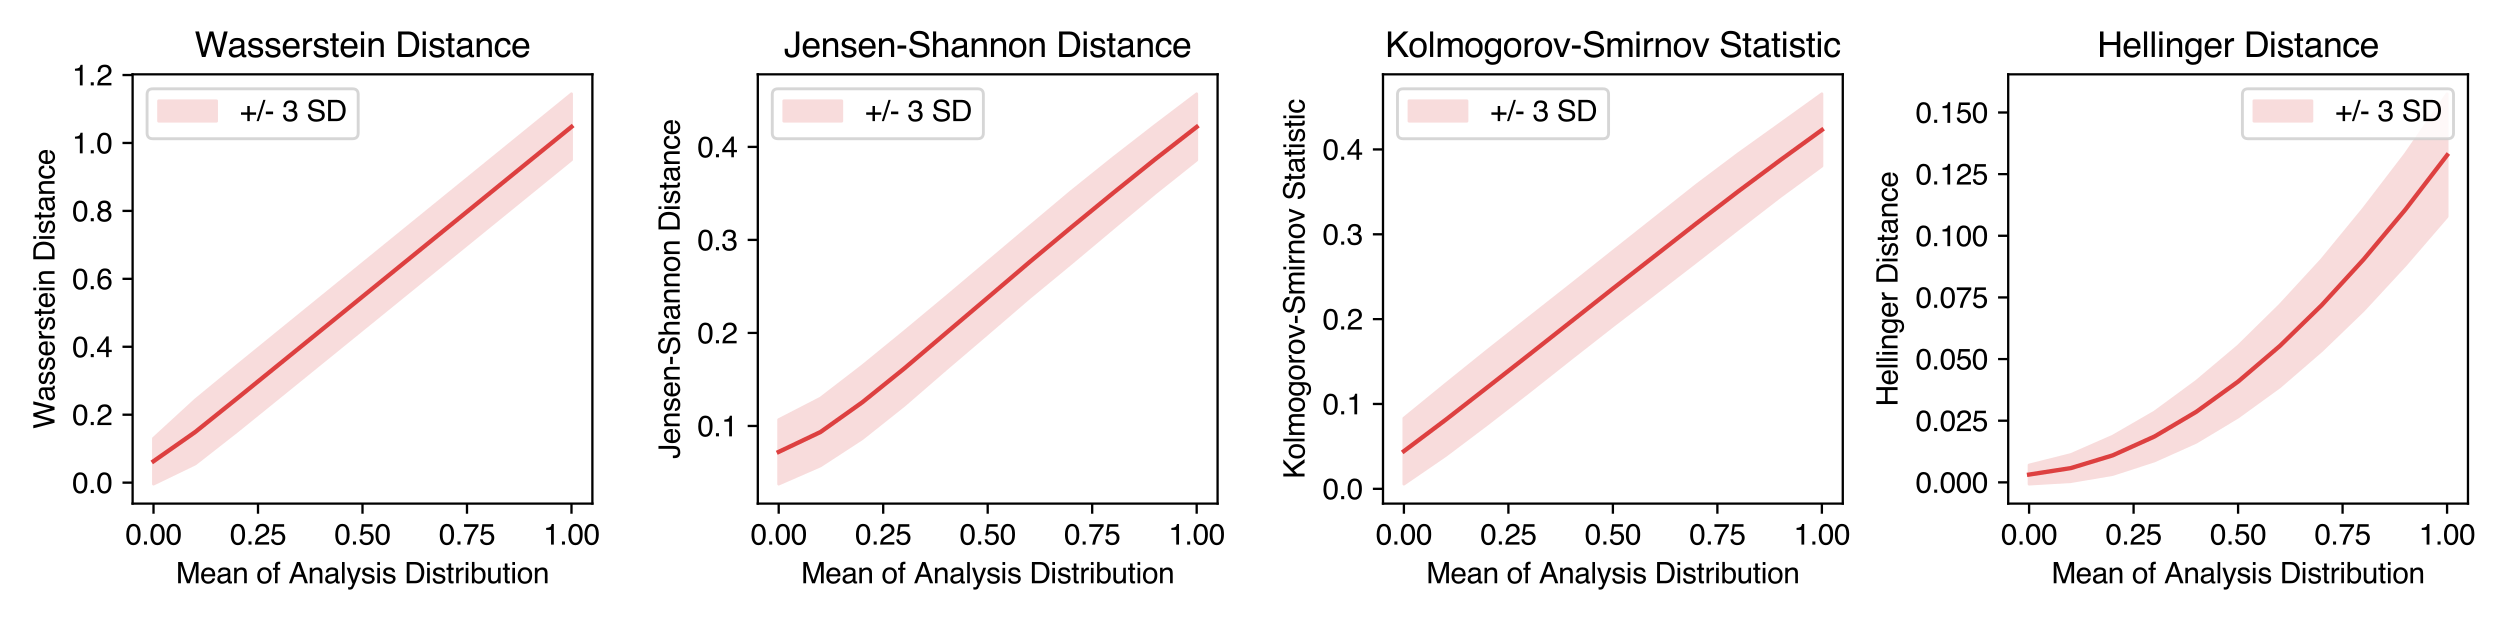 <?xml version="1.0" encoding="utf-8" standalone="no"?>
<!DOCTYPE svg PUBLIC "-//W3C//DTD SVG 1.1//EN"
  "http://www.w3.org/Graphics/SVG/1.1/DTD/svg11.dtd">
<svg xmlns:xlink="http://www.w3.org/1999/xlink" width="864pt" height="216pt" viewBox="0 0 864 216" xmlns="http://www.w3.org/2000/svg" version="1.1">
 <defs>
  <style type="text/css">*{stroke-linejoin: round; stroke-linecap: butt}</style>
 </defs>
 <g id="figure_1">
  <g id="patch_1">
   <path d="M 0 216 
L 864 216 
L 864 0 
L 0 0 
z
" style="fill: #ffffff"/>
  </g>
  <g id="axes_1">
   <g id="patch_2">
    <path d="M 45.83 174.04 
L 204.729 174.04 
L 204.729 25.688 
L 45.83 25.688 
z
" style="fill: #ffffff"/>
   </g>
   <g id="PolyCollection_1">
    <defs>
     <path id="m91aa336bcd" d="M 53.053 -64.497 
L 53.053 -48.703 
L 67.498 -55.688 
L 81.943 -66.985 
L 96.389 -78.67 
L 110.834 -90.383 
L 125.28 -102.105 
L 139.725 -113.834 
L 154.17 -125.567 
L 168.616 -137.304 
L 183.061 -149.042 
L 197.506 -160.78 
L 197.506 -183.569 
L 197.506 -183.569 
L 183.061 -171.831 
L 168.616 -160.092 
L 154.17 -148.354 
L 139.725 -136.616 
L 125.28 -124.876 
L 110.834 -113.136 
L 96.389 -101.397 
L 81.943 -89.654 
L 67.498 -77.758 
L 53.053 -64.497 
z
" style="stroke: #f8dcdc"/>
    </defs>
    <g clip-path="url(#pe423d46f9a)">
     <use xlink:href="#m91aa336bcd" x="0" y="216" style="fill: #f8dcdc; stroke: #f8dcdc"/>
    </g>
   </g>
   <g id="matplotlib.axis_1">
    <g id="xtick_1">
     <g id="line2d_1">
      <defs>
       <path id="m308695fafb" d="M 0 0 
L 0 3.5 
" style="stroke: #000000; stroke-width: 0.8"/>
      </defs>
      <g>
       <use xlink:href="#m308695fafb" x="53.053" y="174.04" style="stroke: #000000; stroke-width: 0.8"/>
      </g>
     </g>
     <g id="text_1">
      <!-- 0.00 -->
      <g transform="translate(43.322 188.213)scale(0.1 -0.1)">
       <defs>
        <path id="Helvetica-30" d="M 1731 4475 
Q 2600 4475 2988 3759 
Q 3288 3206 3288 2244 
Q 3288 1331 3016 734 
Q 2622 -122 1728 -122 
Q 922 -122 528 578 
Q 200 1163 200 2147 
Q 200 2909 397 3456 
Q 766 4475 1731 4475 
z
M 1725 391 
Q 2163 391 2422 778 
Q 2681 1166 2681 2222 
Q 2681 2984 2493 3476 
Q 2306 3969 1766 3969 
Q 1269 3969 1039 3501 
Q 809 3034 809 2125 
Q 809 1441 956 1025 
Q 1181 391 1725 391 
z
" transform="scale(0.016)"/>
        <path id="Helvetica-2e" d="M 547 681 
L 1200 681 
L 1200 0 
L 547 0 
L 547 681 
z
" transform="scale(0.016)"/>
       </defs>
       <use xlink:href="#Helvetica-30"/>
       <use xlink:href="#Helvetica-2e" x="55.615"/>
       <use xlink:href="#Helvetica-30" x="83.398"/>
       <use xlink:href="#Helvetica-30" x="139.014"/>
      </g>
     </g>
    </g>
    <g id="xtick_2">
     <g id="line2d_2">
      <g>
       <use xlink:href="#m308695fafb" x="89.166" y="174.04" style="stroke: #000000; stroke-width: 0.8"/>
      </g>
     </g>
     <g id="text_2">
      <!-- 0.25 -->
      <g transform="translate(79.436 188.213)scale(0.1 -0.1)">
       <defs>
        <path id="Helvetica-32" d="M 200 0 
Q 231 578 439 1006 
Q 647 1434 1250 1784 
L 1850 2131 
Q 2253 2366 2416 2531 
Q 2672 2791 2672 3125 
Q 2672 3516 2437 3745 
Q 2203 3975 1813 3975 
Q 1234 3975 1013 3538 
Q 894 3303 881 2888 
L 309 2888 
Q 319 3472 525 3841 
Q 891 4491 1816 4491 
Q 2584 4491 2939 4075 
Q 3294 3659 3294 3150 
Q 3294 2613 2916 2231 
Q 2697 2009 2131 1694 
L 1703 1456 
Q 1397 1288 1222 1134 
Q 909 863 828 531 
L 3272 531 
L 3272 0 
L 200 0 
z
" transform="scale(0.016)"/>
        <path id="Helvetica-35" d="M 791 1141 
Q 847 659 1238 475 
Q 1438 381 1700 381 
Q 2200 381 2440 700 
Q 2681 1019 2681 1406 
Q 2681 1875 2395 2131 
Q 2109 2388 1709 2388 
Q 1419 2388 1211 2275 
Q 1003 2163 856 1963 
L 369 1991 
L 709 4400 
L 3034 4400 
L 3034 3856 
L 1131 3856 
L 941 2613 
Q 1097 2731 1238 2791 
Q 1488 2894 1816 2894 
Q 2431 2894 2859 2497 
Q 3288 2100 3288 1491 
Q 3288 856 2895 371 
Q 2503 -113 1644 -113 
Q 1097 -113 676 195 
Q 256 503 206 1141 
L 791 1141 
z
" transform="scale(0.016)"/>
       </defs>
       <use xlink:href="#Helvetica-30"/>
       <use xlink:href="#Helvetica-2e" x="55.615"/>
       <use xlink:href="#Helvetica-32" x="83.398"/>
       <use xlink:href="#Helvetica-35" x="139.014"/>
      </g>
     </g>
    </g>
    <g id="xtick_3">
     <g id="line2d_3">
      <g>
       <use xlink:href="#m308695fafb" x="125.28" y="174.04" style="stroke: #000000; stroke-width: 0.8"/>
      </g>
     </g>
     <g id="text_3">
      <!-- 0.50 -->
      <g transform="translate(115.549 188.213)scale(0.1 -0.1)">
       <use xlink:href="#Helvetica-30"/>
       <use xlink:href="#Helvetica-2e" x="55.615"/>
       <use xlink:href="#Helvetica-35" x="83.398"/>
       <use xlink:href="#Helvetica-30" x="139.014"/>
      </g>
     </g>
    </g>
    <g id="xtick_4">
     <g id="line2d_4">
      <g>
       <use xlink:href="#m308695fafb" x="161.393" y="174.04" style="stroke: #000000; stroke-width: 0.8"/>
      </g>
     </g>
     <g id="text_4">
      <!-- 0.75 -->
      <g transform="translate(151.663 188.213)scale(0.1 -0.1)">
       <defs>
        <path id="Helvetica-37" d="M 3347 4400 
L 3347 3909 
Q 3131 3700 2773 3181 
Q 2416 2663 2141 2063 
Q 1869 1478 1728 997 
Q 1638 688 1494 0 
L 872 0 
Q 1084 1281 1809 2550 
Q 2238 3294 2709 3834 
L 234 3834 
L 234 4400 
L 3347 4400 
z
" transform="scale(0.016)"/>
       </defs>
       <use xlink:href="#Helvetica-30"/>
       <use xlink:href="#Helvetica-2e" x="55.615"/>
       <use xlink:href="#Helvetica-37" x="83.398"/>
       <use xlink:href="#Helvetica-35" x="139.014"/>
      </g>
     </g>
    </g>
    <g id="xtick_5">
     <g id="line2d_5">
      <g>
       <use xlink:href="#m308695fafb" x="197.506" y="174.04" style="stroke: #000000; stroke-width: 0.8"/>
      </g>
     </g>
     <g id="text_5">
      <!-- 1.00 -->
      <g transform="translate(187.776 188.213)scale(0.1 -0.1)">
       <defs>
        <path id="Helvetica-31" d="M 613 3169 
L 613 3600 
Q 1222 3659 1462 3798 
Q 1703 3938 1822 4456 
L 2266 4456 
L 2266 0 
L 1666 0 
L 1666 3169 
L 613 3169 
z
" transform="scale(0.016)"/>
       </defs>
       <use xlink:href="#Helvetica-31"/>
       <use xlink:href="#Helvetica-2e" x="55.615"/>
       <use xlink:href="#Helvetica-30" x="83.398"/>
       <use xlink:href="#Helvetica-30" x="139.014"/>
      </g>
     </g>
    </g>
    <g id="text_6">
     <!-- Mean of Analysis Distribution -->
     <g transform="translate(60.81 201.573)scale(0.1 -0.1)">
      <defs>
       <path id="Helvetica-4d" d="M 472 4591 
L 1363 4591 
L 2681 709 
L 3991 4591 
L 4872 4591 
L 4872 0 
L 4281 0 
L 4281 2709 
Q 4281 2850 4287 3175 
Q 4294 3500 4294 3872 
L 2984 0 
L 2369 0 
L 1050 3872 
L 1050 3731 
Q 1050 3563 1058 3217 
Q 1066 2872 1066 2709 
L 1066 0 
L 472 0 
L 472 4591 
z
" transform="scale(0.016)"/>
       <path id="Helvetica-65" d="M 1806 3422 
Q 2163 3422 2497 3255 
Q 2831 3088 3006 2822 
Q 3175 2569 3231 2231 
Q 3281 2000 3281 1494 
L 828 1494 
Q 844 984 1069 676 
Q 1294 369 1766 369 
Q 2206 369 2469 659 
Q 2619 828 2681 1050 
L 3234 1050 
Q 3213 866 3089 639 
Q 2966 413 2813 269 
Q 2556 19 2178 -69 
Q 1975 -119 1719 -119 
Q 1094 -119 659 336 
Q 225 791 225 1609 
Q 225 2416 662 2919 
Q 1100 3422 1806 3422 
z
M 2703 1941 
Q 2669 2306 2544 2525 
Q 2313 2931 1772 2931 
Q 1384 2931 1121 2651 
Q 859 2372 844 1941 
L 2703 1941 
z
M 1753 3428 
L 1753 3428 
z
" transform="scale(0.016)"/>
       <path id="Helvetica-61" d="M 844 891 
Q 844 647 1022 506 
Q 1200 366 1444 366 
Q 1741 366 2019 503 
Q 2488 731 2488 1250 
L 2488 1703 
Q 2384 1638 2221 1594 
Q 2059 1550 1903 1531 
L 1563 1488 
Q 1256 1447 1103 1359 
Q 844 1213 844 891 
z
M 2206 2028 
Q 2400 2053 2466 2191 
Q 2503 2266 2503 2406 
Q 2503 2694 2298 2823 
Q 2094 2953 1713 2953 
Q 1272 2953 1088 2716 
Q 984 2584 953 2325 
L 428 2325 
Q 444 2944 830 3186 
Q 1216 3428 1725 3428 
Q 2316 3428 2684 3203 
Q 3050 2978 3050 2503 
L 3050 575 
Q 3050 488 3086 434 
Q 3122 381 3238 381 
Q 3275 381 3322 386 
Q 3369 391 3422 400 
L 3422 -16 
Q 3291 -53 3222 -62 
Q 3153 -72 3034 -72 
Q 2744 -72 2613 134 
Q 2544 244 2516 444 
Q 2344 219 2022 53 
Q 1700 -113 1313 -113 
Q 847 -113 551 170 
Q 256 453 256 878 
Q 256 1344 547 1600 
Q 838 1856 1309 1916 
L 2206 2028 
z
M 1741 3428 
L 1741 3428 
z
" transform="scale(0.016)"/>
       <path id="Helvetica-6e" d="M 413 3347 
L 947 3347 
L 947 2872 
Q 1184 3166 1450 3294 
Q 1716 3422 2041 3422 
Q 2753 3422 3003 2925 
Q 3141 2653 3141 2147 
L 3141 0 
L 2569 0 
L 2569 2109 
Q 2569 2416 2478 2603 
Q 2328 2916 1934 2916 
Q 1734 2916 1606 2875 
Q 1375 2806 1200 2600 
Q 1059 2434 1017 2257 
Q 975 2081 975 1753 
L 975 0 
L 413 0 
L 413 3347 
z
M 1734 3428 
L 1734 3428 
z
" transform="scale(0.016)"/>
       <path id="Helvetica-20" transform="scale(0.016)"/>
       <path id="Helvetica-6f" d="M 1741 363 
Q 2300 363 2508 786 
Q 2716 1209 2716 1728 
Q 2716 2197 2566 2491 
Q 2328 2953 1747 2953 
Q 1231 2953 997 2559 
Q 763 2166 763 1609 
Q 763 1075 997 719 
Q 1231 363 1741 363 
z
M 1763 3444 
Q 2409 3444 2856 3012 
Q 3303 2581 3303 1744 
Q 3303 934 2909 406 
Q 2516 -122 1688 -122 
Q 997 -122 590 345 
Q 184 813 184 1600 
Q 184 2444 612 2944 
Q 1041 3444 1763 3444 
z
M 1744 3428 
L 1744 3428 
z
" transform="scale(0.016)"/>
       <path id="Helvetica-66" d="M 553 3856 
Q 566 4206 675 4369 
Q 872 4656 1434 4656 
Q 1488 4656 1544 4653 
Q 1600 4650 1672 4644 
L 1672 4131 
Q 1584 4138 1545 4139 
Q 1506 4141 1472 4141 
Q 1216 4141 1166 4008 
Q 1116 3875 1116 3331 
L 1672 3331 
L 1672 2888 
L 1109 2888 
L 1109 0 
L 553 0 
L 553 2888 
L 88 2888 
L 88 3331 
L 553 3331 
L 553 3856 
z
" transform="scale(0.016)"/>
       <path id="Helvetica-41" d="M 2844 1881 
L 2147 3909 
L 1406 1881 
L 2844 1881 
z
M 1822 4591 
L 2525 4591 
L 4191 0 
L 3509 0 
L 3044 1375 
L 1228 1375 
L 731 0 
L 94 0 
L 1822 4591 
z
" transform="scale(0.016)"/>
       <path id="Helvetica-6c" d="M 428 4591 
L 991 4591 
L 991 0 
L 428 0 
L 428 4591 
z
" transform="scale(0.016)"/>
       <path id="Helvetica-79" d="M 2503 3347 
L 3125 3347 
Q 3006 3025 2597 1878 
Q 2291 1016 2084 472 
Q 1597 -809 1397 -1090 
Q 1197 -1372 709 -1372 
Q 591 -1372 527 -1362 
Q 463 -1353 369 -1328 
L 369 -816 
Q 516 -856 581 -865 
Q 647 -875 697 -875 
Q 853 -875 926 -823 
Q 1000 -772 1050 -697 
Q 1066 -672 1162 -440 
Q 1259 -209 1303 -97 
L 66 3347 
L 703 3347 
L 1600 622 
L 2503 3347 
z
M 1597 3428 
L 1597 3428 
z
" transform="scale(0.016)"/>
       <path id="Helvetica-73" d="M 747 1050 
Q 772 769 888 619 
Q 1100 347 1625 347 
Q 1938 347 2175 483 
Q 2413 619 2413 903 
Q 2413 1119 2222 1231 
Q 2100 1300 1741 1391 
L 1294 1503 
Q 866 1609 663 1741 
Q 300 1969 300 2372 
Q 300 2847 642 3140 
Q 984 3434 1563 3434 
Q 2319 3434 2653 2991 
Q 2863 2709 2856 2384 
L 2325 2384 
Q 2309 2575 2191 2731 
Q 1997 2953 1519 2953 
Q 1200 2953 1036 2831 
Q 872 2709 872 2509 
Q 872 2291 1088 2159 
Q 1213 2081 1456 2022 
L 1828 1931 
Q 2434 1784 2641 1647 
Q 2969 1431 2969 969 
Q 2969 522 2630 197 
Q 2291 -128 1597 -128 
Q 850 -128 539 211 
Q 228 550 206 1050 
L 747 1050 
z
M 1578 3428 
L 1578 3428 
z
" transform="scale(0.016)"/>
       <path id="Helvetica-69" d="M 413 3331 
L 984 3331 
L 984 0 
L 413 0 
L 413 3331 
z
M 413 4591 
L 984 4591 
L 984 3953 
L 413 3953 
L 413 4591 
z
" transform="scale(0.016)"/>
       <path id="Helvetica-44" d="M 2250 531 
Q 2566 531 2769 597 
Q 3131 719 3363 1066 
Q 3547 1344 3628 1778 
Q 3675 2038 3675 2259 
Q 3675 3113 3336 3584 
Q 2997 4056 2244 4056 
L 1141 4056 
L 1141 531 
L 2250 531 
z
M 516 4591 
L 2375 4591 
Q 3322 4591 3844 3919 
Q 4309 3313 4309 2366 
Q 4309 1634 4034 1044 
Q 3550 0 2369 0 
L 516 0 
L 516 4591 
z
" transform="scale(0.016)"/>
       <path id="Helvetica-74" d="M 525 4281 
L 1094 4281 
L 1094 3347 
L 1628 3347 
L 1628 2888 
L 1094 2888 
L 1094 703 
Q 1094 528 1213 469 
Q 1278 434 1431 434 
Q 1472 434 1519 436 
Q 1566 438 1628 444 
L 1628 0 
Q 1531 -28 1426 -40 
Q 1322 -53 1200 -53 
Q 806 -53 665 148 
Q 525 350 525 672 
L 525 2888 
L 72 2888 
L 72 3347 
L 525 3347 
L 525 4281 
z
" transform="scale(0.016)"/>
       <path id="Helvetica-72" d="M 428 3347 
L 963 3347 
L 963 2769 
Q 1028 2938 1284 3180 
Q 1541 3422 1875 3422 
Q 1891 3422 1928 3419 
Q 1966 3416 2056 3406 
L 2056 2813 
Q 2006 2822 1964 2825 
Q 1922 2828 1872 2828 
Q 1447 2828 1219 2554 
Q 991 2281 991 1925 
L 991 0 
L 428 0 
L 428 3347 
z
" transform="scale(0.016)"/>
       <path id="Helvetica-62" d="M 369 4606 
L 916 4606 
L 916 2941 
Q 1100 3181 1356 3307 
Q 1613 3434 1913 3434 
Q 2538 3434 2927 3004 
Q 3316 2575 3316 1738 
Q 3316 944 2931 419 
Q 2547 -106 1866 -106 
Q 1484 -106 1222 78 
Q 1066 188 888 428 
L 888 0 
L 369 0 
L 369 4606 
z
M 1831 391 
Q 2288 391 2514 753 
Q 2741 1116 2741 1709 
Q 2741 2238 2514 2584 
Q 2288 2931 1847 2931 
Q 1463 2931 1173 2647 
Q 884 2363 884 1709 
Q 884 1238 1003 944 
Q 1225 391 1831 391 
z
" transform="scale(0.016)"/>
       <path id="Helvetica-75" d="M 975 3347 
L 975 1125 
Q 975 869 1056 706 
Q 1206 406 1616 406 
Q 2203 406 2416 931 
Q 2531 1213 2531 1703 
L 2531 3347 
L 3094 3347 
L 3094 0 
L 2563 0 
L 2569 494 
Q 2459 303 2297 172 
Q 1975 -91 1516 -91 
Q 800 -91 541 388 
Q 400 644 400 1072 
L 400 3347 
L 975 3347 
z
M 1747 3428 
L 1747 3428 
z
" transform="scale(0.016)"/>
      </defs>
      <use xlink:href="#Helvetica-4d"/>
      <use xlink:href="#Helvetica-65" x="83.301"/>
      <use xlink:href="#Helvetica-61" x="138.916"/>
      <use xlink:href="#Helvetica-6e" x="194.531"/>
      <use xlink:href="#Helvetica-20" x="250.146"/>
      <use xlink:href="#Helvetica-6f" x="277.93"/>
      <use xlink:href="#Helvetica-66" x="333.545"/>
      <use xlink:href="#Helvetica-20" x="361.328"/>
      <use xlink:href="#Helvetica-41" x="389.111"/>
      <use xlink:href="#Helvetica-6e" x="455.811"/>
      <use xlink:href="#Helvetica-61" x="511.426"/>
      <use xlink:href="#Helvetica-6c" x="567.041"/>
      <use xlink:href="#Helvetica-79" x="589.258"/>
      <use xlink:href="#Helvetica-73" x="639.258"/>
      <use xlink:href="#Helvetica-69" x="689.258"/>
      <use xlink:href="#Helvetica-73" x="711.475"/>
      <use xlink:href="#Helvetica-20" x="761.475"/>
      <use xlink:href="#Helvetica-44" x="789.258"/>
      <use xlink:href="#Helvetica-69" x="861.475"/>
      <use xlink:href="#Helvetica-73" x="883.691"/>
      <use xlink:href="#Helvetica-74" x="933.691"/>
      <use xlink:href="#Helvetica-72" x="961.475"/>
      <use xlink:href="#Helvetica-69" x="994.775"/>
      <use xlink:href="#Helvetica-62" x="1016.992"/>
      <use xlink:href="#Helvetica-75" x="1072.607"/>
      <use xlink:href="#Helvetica-74" x="1128.223"/>
      <use xlink:href="#Helvetica-69" x="1156.006"/>
      <use xlink:href="#Helvetica-6f" x="1178.223"/>
      <use xlink:href="#Helvetica-6e" x="1233.838"/>
     </g>
    </g>
   </g>
   <g id="matplotlib.axis_2">
    <g id="ytick_1">
     <g id="line2d_6">
      <defs>
       <path id="m9cbf248705" d="M 0 0 
L -3.5 0 
" style="stroke: #000000; stroke-width: 0.8"/>
      </defs>
      <g>
       <use xlink:href="#m9cbf248705" x="45.83" y="166.804" style="stroke: #000000; stroke-width: 0.8"/>
      </g>
     </g>
     <g id="text_7">
      <!-- 0.0 -->
      <g transform="translate(24.93 170.391)scale(0.1 -0.1)">
       <use xlink:href="#Helvetica-30"/>
       <use xlink:href="#Helvetica-2e" x="55.615"/>
       <use xlink:href="#Helvetica-30" x="83.398"/>
      </g>
     </g>
    </g>
    <g id="ytick_2">
     <g id="line2d_7">
      <g>
       <use xlink:href="#m9cbf248705" x="45.83" y="143.326" style="stroke: #000000; stroke-width: 0.8"/>
      </g>
     </g>
     <g id="text_8">
      <!-- 0.2 -->
      <g transform="translate(24.93 146.913)scale(0.1 -0.1)">
       <use xlink:href="#Helvetica-30"/>
       <use xlink:href="#Helvetica-2e" x="55.615"/>
       <use xlink:href="#Helvetica-32" x="83.398"/>
      </g>
     </g>
    </g>
    <g id="ytick_3">
     <g id="line2d_8">
      <g>
       <use xlink:href="#m9cbf248705" x="45.83" y="119.848" style="stroke: #000000; stroke-width: 0.8"/>
      </g>
     </g>
     <g id="text_9">
      <!-- 0.4 -->
      <g transform="translate(24.93 123.435)scale(0.1 -0.1)">
       <defs>
        <path id="Helvetica-34" d="M 2116 1584 
L 2116 3613 
L 681 1584 
L 2116 1584 
z
M 2125 0 
L 2125 1094 
L 163 1094 
L 163 1644 
L 2213 4488 
L 2688 4488 
L 2688 1584 
L 3347 1584 
L 3347 1094 
L 2688 1094 
L 2688 0 
L 2125 0 
z
" transform="scale(0.016)"/>
       </defs>
       <use xlink:href="#Helvetica-30"/>
       <use xlink:href="#Helvetica-2e" x="55.615"/>
       <use xlink:href="#Helvetica-34" x="83.398"/>
      </g>
     </g>
    </g>
    <g id="ytick_4">
     <g id="line2d_9">
      <g>
       <use xlink:href="#m9cbf248705" x="45.83" y="96.37" style="stroke: #000000; stroke-width: 0.8"/>
      </g>
     </g>
     <g id="text_10">
      <!-- 0.6 -->
      <g transform="translate(24.93 99.956)scale(0.1 -0.1)">
       <defs>
        <path id="Helvetica-36" d="M 1872 4494 
Q 2622 4494 2917 4105 
Q 3213 3716 3213 3303 
L 2656 3303 
Q 2606 3569 2497 3719 
Q 2294 4000 1881 4000 
Q 1409 4000 1131 3564 
Q 853 3128 822 2316 
Q 1016 2600 1309 2741 
Q 1578 2866 1909 2866 
Q 2472 2866 2890 2506 
Q 3309 2147 3309 1434 
Q 3309 825 2912 354 
Q 2516 -116 1781 -116 
Q 1153 -116 697 361 
Q 241 838 241 1966 
Q 241 2800 444 3381 
Q 834 4494 1872 4494 
z
M 1831 384 
Q 2275 384 2495 682 
Q 2716 981 2716 1388 
Q 2716 1731 2519 2042 
Q 2322 2353 1803 2353 
Q 1441 2353 1167 2112 
Q 894 1872 894 1388 
Q 894 963 1142 673 
Q 1391 384 1831 384 
z
" transform="scale(0.016)"/>
       </defs>
       <use xlink:href="#Helvetica-30"/>
       <use xlink:href="#Helvetica-2e" x="55.615"/>
       <use xlink:href="#Helvetica-36" x="83.398"/>
      </g>
     </g>
    </g>
    <g id="ytick_5">
     <g id="line2d_10">
      <g>
       <use xlink:href="#m9cbf248705" x="45.83" y="72.891" style="stroke: #000000; stroke-width: 0.8"/>
      </g>
     </g>
     <g id="text_11">
      <!-- 0.8 -->
      <g transform="translate(24.93 76.478)scale(0.1 -0.1)">
       <defs>
        <path id="Helvetica-38" d="M 1741 2600 
Q 2113 2600 2322 2808 
Q 2531 3016 2531 3303 
Q 2531 3553 2331 3762 
Q 2131 3972 1722 3972 
Q 1316 3972 1134 3762 
Q 953 3553 953 3272 
Q 953 2956 1187 2778 
Q 1422 2600 1741 2600 
z
M 1775 384 
Q 2166 384 2423 595 
Q 2681 806 2681 1225 
Q 2681 1659 2415 1884 
Q 2150 2109 1734 2109 
Q 1331 2109 1076 1879 
Q 822 1650 822 1244 
Q 822 894 1055 639 
Q 1288 384 1775 384 
z
M 975 2384 
Q 741 2484 609 2619 
Q 363 2869 363 3269 
Q 363 3769 725 4128 
Q 1088 4488 1753 4488 
Q 2397 4488 2762 4148 
Q 3128 3809 3128 3356 
Q 3128 2938 2916 2678 
Q 2797 2531 2547 2391 
Q 2825 2263 2984 2097 
Q 3281 1784 3281 1284 
Q 3281 694 2884 283 
Q 2488 -128 1763 -128 
Q 1109 -128 657 226 
Q 206 581 206 1256 
Q 206 1653 400 1942 
Q 594 2231 975 2384 
z
" transform="scale(0.016)"/>
       </defs>
       <use xlink:href="#Helvetica-30"/>
       <use xlink:href="#Helvetica-2e" x="55.615"/>
       <use xlink:href="#Helvetica-38" x="83.398"/>
      </g>
     </g>
    </g>
    <g id="ytick_6">
     <g id="line2d_11">
      <g>
       <use xlink:href="#m9cbf248705" x="45.83" y="49.413" style="stroke: #000000; stroke-width: 0.8"/>
      </g>
     </g>
     <g id="text_12">
      <!-- 1.0 -->
      <g transform="translate(24.93 53)scale(0.1 -0.1)">
       <use xlink:href="#Helvetica-31"/>
       <use xlink:href="#Helvetica-2e" x="55.615"/>
       <use xlink:href="#Helvetica-30" x="83.398"/>
      </g>
     </g>
    </g>
    <g id="ytick_7">
     <g id="line2d_12">
      <g>
       <use xlink:href="#m9cbf248705" x="45.83" y="25.935" style="stroke: #000000; stroke-width: 0.8"/>
      </g>
     </g>
     <g id="text_13">
      <!-- 1.2 -->
      <g transform="translate(24.93 29.522)scale(0.1 -0.1)">
       <use xlink:href="#Helvetica-31"/>
       <use xlink:href="#Helvetica-2e" x="55.615"/>
       <use xlink:href="#Helvetica-32" x="83.398"/>
      </g>
     </g>
    </g>
    <g id="text_14">
     <!-- Wasserstein Distance -->
     <g transform="translate(18.846 148.211)rotate(-90)scale(0.1 -0.1)">
      <defs>
       <path id="Helvetica-57" d="M 791 4591 
L 1656 856 
L 2694 4591 
L 3369 4591 
L 4406 856 
L 5272 4591 
L 5953 4591 
L 4747 0 
L 4094 0 
L 3034 3806 
L 1969 0 
L 1316 0 
L 116 4591 
L 791 4591 
z
" transform="scale(0.016)"/>
       <path id="Helvetica-63" d="M 1703 3444 
Q 2269 3444 2623 3169 
Q 2978 2894 3050 2222 
L 2503 2222 
Q 2453 2531 2275 2736 
Q 2097 2941 1703 2941 
Q 1166 2941 934 2416 
Q 784 2075 784 1575 
Q 784 1072 996 728 
Q 1209 384 1666 384 
Q 2016 384 2220 598 
Q 2425 813 2503 1184 
L 3050 1184 
Q 2956 519 2581 211 
Q 2206 -97 1622 -97 
Q 966 -97 575 383 
Q 184 863 184 1581 
Q 184 2463 612 2953 
Q 1041 3444 1703 3444 
z
M 1616 3428 
L 1616 3428 
z
" transform="scale(0.016)"/>
      </defs>
      <use xlink:href="#Helvetica-57"/>
      <use xlink:href="#Helvetica-61" x="94.385"/>
      <use xlink:href="#Helvetica-73" x="150"/>
      <use xlink:href="#Helvetica-73" x="200"/>
      <use xlink:href="#Helvetica-65" x="250"/>
      <use xlink:href="#Helvetica-72" x="305.615"/>
      <use xlink:href="#Helvetica-73" x="338.916"/>
      <use xlink:href="#Helvetica-74" x="388.916"/>
      <use xlink:href="#Helvetica-65" x="416.699"/>
      <use xlink:href="#Helvetica-69" x="472.314"/>
      <use xlink:href="#Helvetica-6e" x="494.531"/>
      <use xlink:href="#Helvetica-20" x="550.146"/>
      <use xlink:href="#Helvetica-44" x="577.93"/>
      <use xlink:href="#Helvetica-69" x="650.146"/>
      <use xlink:href="#Helvetica-73" x="672.363"/>
      <use xlink:href="#Helvetica-74" x="722.363"/>
      <use xlink:href="#Helvetica-61" x="750.146"/>
      <use xlink:href="#Helvetica-6e" x="805.762"/>
      <use xlink:href="#Helvetica-63" x="861.377"/>
      <use xlink:href="#Helvetica-65" x="911.377"/>
     </g>
    </g>
   </g>
   <g id="line2d_13">
    <path d="M 53.053 159.4 
L 67.498 149.277 
L 81.943 137.681 
L 96.389 125.967 
L 110.834 114.241 
L 125.28 102.509 
L 139.725 90.775 
L 154.17 79.039 
L 168.616 67.302 
L 183.061 55.564 
L 197.506 43.826 
" clip-path="url(#pe423d46f9a)" style="fill: none; stroke: #dd4040; stroke-width: 1.5; stroke-linecap: square"/>
   </g>
   <g id="patch_3">
    <path d="M 45.83 174.04 
L 45.83 25.688 
" style="fill: none; stroke: #000000; stroke-width: 0.8; stroke-linejoin: miter; stroke-linecap: square"/>
   </g>
   <g id="patch_4">
    <path d="M 204.729 174.04 
L 204.729 25.688 
" style="fill: none; stroke: #000000; stroke-width: 0.8; stroke-linejoin: miter; stroke-linecap: square"/>
   </g>
   <g id="patch_5">
    <path d="M 45.83 174.04 
L 204.729 174.04 
" style="fill: none; stroke: #000000; stroke-width: 0.8; stroke-linejoin: miter; stroke-linecap: square"/>
   </g>
   <g id="patch_6">
    <path d="M 45.83 25.688 
L 204.729 25.688 
" style="fill: none; stroke: #000000; stroke-width: 0.8; stroke-linejoin: miter; stroke-linecap: square"/>
   </g>
   <g id="text_15">
    <!-- Wasserstein Distance -->
    <g transform="translate(67.262 19.688)scale(0.12 -0.12)">
     <use xlink:href="#Helvetica-57"/>
     <use xlink:href="#Helvetica-61" x="94.385"/>
     <use xlink:href="#Helvetica-73" x="150"/>
     <use xlink:href="#Helvetica-73" x="200"/>
     <use xlink:href="#Helvetica-65" x="250"/>
     <use xlink:href="#Helvetica-72" x="305.615"/>
     <use xlink:href="#Helvetica-73" x="338.916"/>
     <use xlink:href="#Helvetica-74" x="388.916"/>
     <use xlink:href="#Helvetica-65" x="416.699"/>
     <use xlink:href="#Helvetica-69" x="472.314"/>
     <use xlink:href="#Helvetica-6e" x="494.531"/>
     <use xlink:href="#Helvetica-20" x="550.146"/>
     <use xlink:href="#Helvetica-44" x="577.93"/>
     <use xlink:href="#Helvetica-69" x="650.146"/>
     <use xlink:href="#Helvetica-73" x="672.363"/>
     <use xlink:href="#Helvetica-74" x="722.363"/>
     <use xlink:href="#Helvetica-61" x="750.146"/>
     <use xlink:href="#Helvetica-6e" x="805.762"/>
     <use xlink:href="#Helvetica-63" x="861.377"/>
     <use xlink:href="#Helvetica-65" x="911.377"/>
    </g>
   </g>
   <g id="legend_1">
    <g id="patch_7">
     <path d="M 52.83 47.945 
L 121.788 47.945 
Q 123.788 47.945 123.788 45.945 
L 123.788 32.688 
Q 123.788 30.688 121.788 30.688 
L 52.83 30.688 
Q 50.83 30.688 50.83 32.688 
L 50.83 45.945 
Q 50.83 47.945 52.83 47.945 
z
" style="fill: #ffffff; opacity: 0.8; stroke: #cccccc; stroke-linejoin: miter"/>
    </g>
    <g id="patch_8">
     <path d="M 54.83 41.861 
L 74.83 41.861 
L 74.83 34.861 
L 54.83 34.861 
z
" style="fill: #f8dcdc; stroke: #f8dcdc; stroke-linejoin: miter"/>
    </g>
    <g id="text_16">
     <!-- +/- 3 SD -->
     <g transform="translate(82.83 41.861)scale(0.1 -0.1)">
      <defs>
       <path id="Helvetica-2b" d="M 288 1369 
L 288 1894 
L 1650 1894 
L 1650 3266 
L 2184 3266 
L 2184 1894 
L 3547 1894 
L 3547 1369 
L 2184 1369 
L 2184 0 
L 1650 0 
L 1650 1369 
L 288 1369 
z
" transform="scale(0.016)"/>
       <path id="Helvetica-2f" d="M 1456 4591 
L 1931 4591 
L 475 0 
L 0 0 
L 1456 4591 
z
" transform="scale(0.016)"/>
       <path id="Helvetica-2d" d="M 266 2072 
L 1834 2072 
L 1834 1494 
L 266 1494 
L 266 2072 
z
" transform="scale(0.016)"/>
       <path id="Helvetica-33" d="M 1663 -122 
Q 869 -122 511 314 
Q 153 750 153 1375 
L 741 1375 
Q 778 941 903 744 
Q 1122 391 1694 391 
Q 2138 391 2406 628 
Q 2675 866 2675 1241 
Q 2675 1703 2392 1887 
Q 2109 2072 1606 2072 
Q 1550 2072 1492 2070 
Q 1434 2069 1375 2066 
L 1375 2563 
Q 1463 2553 1522 2550 
Q 1581 2547 1650 2547 
Q 1966 2547 2169 2647 
Q 2525 2822 2525 3272 
Q 2525 3606 2287 3787 
Q 2050 3969 1734 3969 
Q 1172 3969 956 3594 
Q 838 3388 822 3006 
L 266 3006 
Q 266 3506 466 3856 
Q 809 4481 1675 4481 
Q 2359 4481 2734 4176 
Q 3109 3872 3109 3294 
Q 3109 2881 2888 2625 
Q 2750 2466 2531 2375 
Q 2884 2278 3082 2001 
Q 3281 1725 3281 1325 
Q 3281 684 2859 281 
Q 2438 -122 1663 -122 
z
" transform="scale(0.016)"/>
       <path id="Helvetica-53" d="M 894 1481 
Q 916 1091 1078 847 
Q 1388 391 2169 391 
Q 2519 391 2806 491 
Q 3363 684 3363 1184 
Q 3363 1559 3128 1719 
Q 2891 1875 2384 1991 
L 1763 2131 
Q 1153 2269 900 2434 
Q 463 2722 463 3294 
Q 463 3913 891 4309 
Q 1319 4706 2103 4706 
Q 2825 4706 3329 4357 
Q 3834 4009 3834 3244 
L 3250 3244 
Q 3203 3613 3050 3809 
Q 2766 4169 2084 4169 
Q 1534 4169 1293 3937 
Q 1053 3706 1053 3400 
Q 1053 3063 1334 2906 
Q 1519 2806 2169 2656 
L 2813 2509 
Q 3278 2403 3531 2219 
Q 3969 1897 3969 1284 
Q 3969 522 3414 194 
Q 2859 -134 2125 -134 
Q 1269 -134 784 303 
Q 300 738 309 1481 
L 894 1481 
z
M 2150 4716 
L 2150 4716 
z
" transform="scale(0.016)"/>
      </defs>
      <use xlink:href="#Helvetica-2b"/>
      <use xlink:href="#Helvetica-2f" x="58.398"/>
      <use xlink:href="#Helvetica-2d" x="86.182"/>
      <use xlink:href="#Helvetica-20" x="119.482"/>
      <use xlink:href="#Helvetica-33" x="147.266"/>
      <use xlink:href="#Helvetica-20" x="202.881"/>
      <use xlink:href="#Helvetica-53" x="230.664"/>
      <use xlink:href="#Helvetica-44" x="297.363"/>
     </g>
    </g>
   </g>
  </g>
  <g id="axes_2">
   <g id="patch_9">
    <path d="M 261.897 174.04 
L 420.797 174.04 
L 420.797 25.688 
L 261.897 25.688 
z
" style="fill: #ffffff"/>
   </g>
   <g id="PolyCollection_2">
    <defs>
     <path id="me4ca11d0e0" d="M 269.12 -70.952 
L 269.12 -48.703 
L 283.566 -55.012 
L 298.011 -64.429 
L 312.456 -75.912 
L 326.902 -88.411 
L 341.347 -100.729 
L 355.792 -113.143 
L 370.238 -125.06 
L 384.683 -137.161 
L 399.129 -149.187 
L 413.574 -160.699 
L 413.574 -183.569 
L 413.574 -183.569 
L 399.129 -172.609 
L 384.683 -161.397 
L 370.238 -149.815 
L 355.792 -137.682 
L 341.347 -125.494 
L 326.902 -113.312 
L 312.456 -101.298 
L 298.011 -89.505 
L 283.566 -78.387 
L 269.12 -70.952 
z
" style="stroke: #f8dcdc"/>
    </defs>
    <g clip-path="url(#p1e7df349c7)">
     <use xlink:href="#me4ca11d0e0" x="0" y="216" style="fill: #f8dcdc; stroke: #f8dcdc"/>
    </g>
   </g>
   <g id="matplotlib.axis_3">
    <g id="xtick_6">
     <g id="line2d_14">
      <g>
       <use xlink:href="#m308695fafb" x="269.12" y="174.04" style="stroke: #000000; stroke-width: 0.8"/>
      </g>
     </g>
     <g id="text_17">
      <!-- 0.00 -->
      <g transform="translate(259.39 188.213)scale(0.1 -0.1)">
       <use xlink:href="#Helvetica-30"/>
       <use xlink:href="#Helvetica-2e" x="55.615"/>
       <use xlink:href="#Helvetica-30" x="83.398"/>
       <use xlink:href="#Helvetica-30" x="139.014"/>
      </g>
     </g>
    </g>
    <g id="xtick_7">
     <g id="line2d_15">
      <g>
       <use xlink:href="#m308695fafb" x="305.234" y="174.04" style="stroke: #000000; stroke-width: 0.8"/>
      </g>
     </g>
     <g id="text_18">
      <!-- 0.25 -->
      <g transform="translate(295.503 188.213)scale(0.1 -0.1)">
       <use xlink:href="#Helvetica-30"/>
       <use xlink:href="#Helvetica-2e" x="55.615"/>
       <use xlink:href="#Helvetica-32" x="83.398"/>
       <use xlink:href="#Helvetica-35" x="139.014"/>
      </g>
     </g>
    </g>
    <g id="xtick_8">
     <g id="line2d_16">
      <g>
       <use xlink:href="#m308695fafb" x="341.347" y="174.04" style="stroke: #000000; stroke-width: 0.8"/>
      </g>
     </g>
     <g id="text_19">
      <!-- 0.50 -->
      <g transform="translate(331.617 188.213)scale(0.1 -0.1)">
       <use xlink:href="#Helvetica-30"/>
       <use xlink:href="#Helvetica-2e" x="55.615"/>
       <use xlink:href="#Helvetica-35" x="83.398"/>
       <use xlink:href="#Helvetica-30" x="139.014"/>
      </g>
     </g>
    </g>
    <g id="xtick_9">
     <g id="line2d_17">
      <g>
       <use xlink:href="#m308695fafb" x="377.46" y="174.04" style="stroke: #000000; stroke-width: 0.8"/>
      </g>
     </g>
     <g id="text_20">
      <!-- 0.75 -->
      <g transform="translate(367.73 188.213)scale(0.1 -0.1)">
       <use xlink:href="#Helvetica-30"/>
       <use xlink:href="#Helvetica-2e" x="55.615"/>
       <use xlink:href="#Helvetica-37" x="83.398"/>
       <use xlink:href="#Helvetica-35" x="139.014"/>
      </g>
     </g>
    </g>
    <g id="xtick_10">
     <g id="line2d_18">
      <g>
       <use xlink:href="#m308695fafb" x="413.574" y="174.04" style="stroke: #000000; stroke-width: 0.8"/>
      </g>
     </g>
     <g id="text_21">
      <!-- 1.00 -->
      <g transform="translate(403.843 188.213)scale(0.1 -0.1)">
       <use xlink:href="#Helvetica-31"/>
       <use xlink:href="#Helvetica-2e" x="55.615"/>
       <use xlink:href="#Helvetica-30" x="83.398"/>
       <use xlink:href="#Helvetica-30" x="139.014"/>
      </g>
     </g>
    </g>
    <g id="text_22">
     <!-- Mean of Analysis Distribution -->
     <g transform="translate(276.878 201.573)scale(0.1 -0.1)">
      <use xlink:href="#Helvetica-4d"/>
      <use xlink:href="#Helvetica-65" x="83.301"/>
      <use xlink:href="#Helvetica-61" x="138.916"/>
      <use xlink:href="#Helvetica-6e" x="194.531"/>
      <use xlink:href="#Helvetica-20" x="250.146"/>
      <use xlink:href="#Helvetica-6f" x="277.93"/>
      <use xlink:href="#Helvetica-66" x="333.545"/>
      <use xlink:href="#Helvetica-20" x="361.328"/>
      <use xlink:href="#Helvetica-41" x="389.111"/>
      <use xlink:href="#Helvetica-6e" x="455.811"/>
      <use xlink:href="#Helvetica-61" x="511.426"/>
      <use xlink:href="#Helvetica-6c" x="567.041"/>
      <use xlink:href="#Helvetica-79" x="589.258"/>
      <use xlink:href="#Helvetica-73" x="639.258"/>
      <use xlink:href="#Helvetica-69" x="689.258"/>
      <use xlink:href="#Helvetica-73" x="711.475"/>
      <use xlink:href="#Helvetica-20" x="761.475"/>
      <use xlink:href="#Helvetica-44" x="789.258"/>
      <use xlink:href="#Helvetica-69" x="861.475"/>
      <use xlink:href="#Helvetica-73" x="883.691"/>
      <use xlink:href="#Helvetica-74" x="933.691"/>
      <use xlink:href="#Helvetica-72" x="961.475"/>
      <use xlink:href="#Helvetica-69" x="994.775"/>
      <use xlink:href="#Helvetica-62" x="1016.992"/>
      <use xlink:href="#Helvetica-75" x="1072.607"/>
      <use xlink:href="#Helvetica-74" x="1128.223"/>
      <use xlink:href="#Helvetica-69" x="1156.006"/>
      <use xlink:href="#Helvetica-6f" x="1178.223"/>
      <use xlink:href="#Helvetica-6e" x="1233.838"/>
     </g>
    </g>
   </g>
   <g id="matplotlib.axis_4">
    <g id="ytick_8">
     <g id="line2d_19">
      <g>
       <use xlink:href="#m9cbf248705" x="261.897" y="147.21" style="stroke: #000000; stroke-width: 0.8"/>
      </g>
     </g>
     <g id="text_23">
      <!-- 0.1 -->
      <g transform="translate(240.998 150.797)scale(0.1 -0.1)">
       <use xlink:href="#Helvetica-30"/>
       <use xlink:href="#Helvetica-2e" x="55.615"/>
       <use xlink:href="#Helvetica-31" x="83.398"/>
      </g>
     </g>
    </g>
    <g id="ytick_9">
     <g id="line2d_20">
      <g>
       <use xlink:href="#m9cbf248705" x="261.897" y="115.064" style="stroke: #000000; stroke-width: 0.8"/>
      </g>
     </g>
     <g id="text_24">
      <!-- 0.2 -->
      <g transform="translate(240.998 118.651)scale(0.1 -0.1)">
       <use xlink:href="#Helvetica-30"/>
       <use xlink:href="#Helvetica-2e" x="55.615"/>
       <use xlink:href="#Helvetica-32" x="83.398"/>
      </g>
     </g>
    </g>
    <g id="ytick_10">
     <g id="line2d_21">
      <g>
       <use xlink:href="#m9cbf248705" x="261.897" y="82.917" style="stroke: #000000; stroke-width: 0.8"/>
      </g>
     </g>
     <g id="text_25">
      <!-- 0.3 -->
      <g transform="translate(240.998 86.504)scale(0.1 -0.1)">
       <use xlink:href="#Helvetica-30"/>
       <use xlink:href="#Helvetica-2e" x="55.615"/>
       <use xlink:href="#Helvetica-33" x="83.398"/>
      </g>
     </g>
    </g>
    <g id="ytick_11">
     <g id="line2d_22">
      <g>
       <use xlink:href="#m9cbf248705" x="261.897" y="50.771" style="stroke: #000000; stroke-width: 0.8"/>
      </g>
     </g>
     <g id="text_26">
      <!-- 0.4 -->
      <g transform="translate(240.998 54.357)scale(0.1 -0.1)">
       <use xlink:href="#Helvetica-30"/>
       <use xlink:href="#Helvetica-2e" x="55.615"/>
       <use xlink:href="#Helvetica-34" x="83.398"/>
      </g>
     </g>
    </g>
    <g id="text_27">
     <!-- Jensen-Shannon Distance -->
     <g transform="translate(234.913 158.51)rotate(-90)scale(0.1 -0.1)">
      <defs>
       <path id="Helvetica-4a" d="M 2741 1369 
Q 2741 788 2569 466 
Q 2250 -122 1356 -122 
Q 841 -122 475 158 
Q 109 438 109 1153 
L 109 1481 
L 694 1481 
L 694 1153 
Q 694 778 861 589 
Q 1028 400 1381 400 
Q 1878 400 2031 741 
Q 2125 950 2125 1531 
L 2125 4591 
L 2741 4591 
L 2741 1369 
z
" transform="scale(0.016)"/>
       <path id="Helvetica-68" d="M 413 4606 
L 975 4606 
L 975 2894 
Q 1175 3147 1334 3250 
Q 1606 3428 2013 3428 
Q 2741 3428 3000 2919 
Q 3141 2641 3141 2147 
L 3141 0 
L 2563 0 
L 2563 2109 
Q 2563 2478 2469 2650 
Q 2316 2925 1894 2925 
Q 1544 2925 1259 2684 
Q 975 2444 975 1775 
L 975 0 
L 413 0 
L 413 4606 
z
" transform="scale(0.016)"/>
      </defs>
      <use xlink:href="#Helvetica-4a"/>
      <use xlink:href="#Helvetica-65" x="50"/>
      <use xlink:href="#Helvetica-6e" x="105.615"/>
      <use xlink:href="#Helvetica-73" x="161.23"/>
      <use xlink:href="#Helvetica-65" x="211.23"/>
      <use xlink:href="#Helvetica-6e" x="266.846"/>
      <use xlink:href="#Helvetica-2d" x="322.461"/>
      <use xlink:href="#Helvetica-53" x="355.762"/>
      <use xlink:href="#Helvetica-68" x="422.461"/>
      <use xlink:href="#Helvetica-61" x="478.076"/>
      <use xlink:href="#Helvetica-6e" x="533.691"/>
      <use xlink:href="#Helvetica-6e" x="589.307"/>
      <use xlink:href="#Helvetica-6f" x="644.922"/>
      <use xlink:href="#Helvetica-6e" x="700.537"/>
      <use xlink:href="#Helvetica-20" x="756.152"/>
      <use xlink:href="#Helvetica-44" x="783.936"/>
      <use xlink:href="#Helvetica-69" x="856.152"/>
      <use xlink:href="#Helvetica-73" x="878.369"/>
      <use xlink:href="#Helvetica-74" x="928.369"/>
      <use xlink:href="#Helvetica-61" x="956.152"/>
      <use xlink:href="#Helvetica-6e" x="1011.768"/>
      <use xlink:href="#Helvetica-63" x="1067.383"/>
      <use xlink:href="#Helvetica-65" x="1117.383"/>
     </g>
    </g>
   </g>
   <g id="line2d_23">
    <path d="M 269.12 156.172 
L 283.566 149.3 
L 298.011 139.033 
L 312.456 127.395 
L 326.902 115.138 
L 341.347 102.888 
L 355.792 90.588 
L 370.238 78.562 
L 384.683 66.721 
L 399.129 55.102 
L 413.574 43.866 
" clip-path="url(#p1e7df349c7)" style="fill: none; stroke: #dd4040; stroke-width: 1.5; stroke-linecap: square"/>
   </g>
   <g id="patch_10">
    <path d="M 261.897 174.04 
L 261.897 25.688 
" style="fill: none; stroke: #000000; stroke-width: 0.8; stroke-linejoin: miter; stroke-linecap: square"/>
   </g>
   <g id="patch_11">
    <path d="M 420.797 174.04 
L 420.797 25.688 
" style="fill: none; stroke: #000000; stroke-width: 0.8; stroke-linejoin: miter; stroke-linecap: square"/>
   </g>
   <g id="patch_12">
    <path d="M 261.897 174.04 
L 420.797 174.04 
" style="fill: none; stroke: #000000; stroke-width: 0.8; stroke-linejoin: miter; stroke-linecap: square"/>
   </g>
   <g id="patch_13">
    <path d="M 261.897 25.688 
L 420.797 25.688 
" style="fill: none; stroke: #000000; stroke-width: 0.8; stroke-linejoin: miter; stroke-linecap: square"/>
   </g>
   <g id="text_28">
    <!-- Jensen-Shannon Distance -->
    <g transform="translate(270.972 19.688)scale(0.12 -0.12)">
     <use xlink:href="#Helvetica-4a"/>
     <use xlink:href="#Helvetica-65" x="50"/>
     <use xlink:href="#Helvetica-6e" x="105.615"/>
     <use xlink:href="#Helvetica-73" x="161.23"/>
     <use xlink:href="#Helvetica-65" x="211.23"/>
     <use xlink:href="#Helvetica-6e" x="266.846"/>
     <use xlink:href="#Helvetica-2d" x="322.461"/>
     <use xlink:href="#Helvetica-53" x="355.762"/>
     <use xlink:href="#Helvetica-68" x="422.461"/>
     <use xlink:href="#Helvetica-61" x="478.076"/>
     <use xlink:href="#Helvetica-6e" x="533.691"/>
     <use xlink:href="#Helvetica-6e" x="589.307"/>
     <use xlink:href="#Helvetica-6f" x="644.922"/>
     <use xlink:href="#Helvetica-6e" x="700.537"/>
     <use xlink:href="#Helvetica-20" x="756.152"/>
     <use xlink:href="#Helvetica-44" x="783.936"/>
     <use xlink:href="#Helvetica-69" x="856.152"/>
     <use xlink:href="#Helvetica-73" x="878.369"/>
     <use xlink:href="#Helvetica-74" x="928.369"/>
     <use xlink:href="#Helvetica-61" x="956.152"/>
     <use xlink:href="#Helvetica-6e" x="1011.768"/>
     <use xlink:href="#Helvetica-63" x="1067.383"/>
     <use xlink:href="#Helvetica-65" x="1117.383"/>
    </g>
   </g>
   <g id="legend_2">
    <g id="patch_14">
     <path d="M 268.897 47.945 
L 337.855 47.945 
Q 339.855 47.945 339.855 45.945 
L 339.855 32.688 
Q 339.855 30.688 337.855 30.688 
L 268.897 30.688 
Q 266.897 30.688 266.897 32.688 
L 266.897 45.945 
Q 266.897 47.945 268.897 47.945 
z
" style="fill: #ffffff; opacity: 0.8; stroke: #cccccc; stroke-linejoin: miter"/>
    </g>
    <g id="patch_15">
     <path d="M 270.897 41.861 
L 290.897 41.861 
L 290.897 34.861 
L 270.897 34.861 
z
" style="fill: #f8dcdc; stroke: #f8dcdc; stroke-linejoin: miter"/>
    </g>
    <g id="text_29">
     <!-- +/- 3 SD -->
     <g transform="translate(298.897 41.861)scale(0.1 -0.1)">
      <use xlink:href="#Helvetica-2b"/>
      <use xlink:href="#Helvetica-2f" x="58.398"/>
      <use xlink:href="#Helvetica-2d" x="86.182"/>
      <use xlink:href="#Helvetica-20" x="119.482"/>
      <use xlink:href="#Helvetica-33" x="147.266"/>
      <use xlink:href="#Helvetica-20" x="202.881"/>
      <use xlink:href="#Helvetica-53" x="230.664"/>
      <use xlink:href="#Helvetica-44" x="297.363"/>
     </g>
    </g>
   </g>
  </g>
  <g id="axes_3">
   <g id="patch_16">
    <path d="M 477.965 174.04 
L 636.864 174.04 
L 636.864 25.688 
L 477.965 25.688 
z
" style="fill: #ffffff"/>
   </g>
   <g id="PolyCollection_3">
    <defs>
     <path id="m7b958dfe65" d="M 485.188 -71.463 
L 485.188 -48.703 
L 499.633 -58.606 
L 514.078 -69.487 
L 528.524 -80.673 
L 542.969 -92.102 
L 557.415 -103.406 
L 571.86 -114.481 
L 586.305 -125.62 
L 600.751 -136.881 
L 615.196 -148.03 
L 629.641 -158.611 
L 629.641 -183.569 
L 629.641 -183.569 
L 615.196 -173.193 
L 600.751 -162.859 
L 586.305 -152.01 
L 571.86 -140.558 
L 557.415 -129.128 
L 542.969 -117.636 
L 528.524 -106.275 
L 514.078 -94.877 
L 499.633 -83.248 
L 485.188 -71.463 
z
" style="stroke: #f8dcdc"/>
    </defs>
    <g clip-path="url(#pa973b2eb71)">
     <use xlink:href="#m7b958dfe65" x="0" y="216" style="fill: #f8dcdc; stroke: #f8dcdc"/>
    </g>
   </g>
   <g id="matplotlib.axis_5">
    <g id="xtick_11">
     <g id="line2d_24">
      <g>
       <use xlink:href="#m308695fafb" x="485.188" y="174.04" style="stroke: #000000; stroke-width: 0.8"/>
      </g>
     </g>
     <g id="text_30">
      <!-- 0.00 -->
      <g transform="translate(475.457 188.213)scale(0.1 -0.1)">
       <use xlink:href="#Helvetica-30"/>
       <use xlink:href="#Helvetica-2e" x="55.615"/>
       <use xlink:href="#Helvetica-30" x="83.398"/>
       <use xlink:href="#Helvetica-30" x="139.014"/>
      </g>
     </g>
    </g>
    <g id="xtick_12">
     <g id="line2d_25">
      <g>
       <use xlink:href="#m308695fafb" x="521.301" y="174.04" style="stroke: #000000; stroke-width: 0.8"/>
      </g>
     </g>
     <g id="text_31">
      <!-- 0.25 -->
      <g transform="translate(511.571 188.213)scale(0.1 -0.1)">
       <use xlink:href="#Helvetica-30"/>
       <use xlink:href="#Helvetica-2e" x="55.615"/>
       <use xlink:href="#Helvetica-32" x="83.398"/>
       <use xlink:href="#Helvetica-35" x="139.014"/>
      </g>
     </g>
    </g>
    <g id="xtick_13">
     <g id="line2d_26">
      <g>
       <use xlink:href="#m308695fafb" x="557.415" y="174.04" style="stroke: #000000; stroke-width: 0.8"/>
      </g>
     </g>
     <g id="text_32">
      <!-- 0.50 -->
      <g transform="translate(547.684 188.213)scale(0.1 -0.1)">
       <use xlink:href="#Helvetica-30"/>
       <use xlink:href="#Helvetica-2e" x="55.615"/>
       <use xlink:href="#Helvetica-35" x="83.398"/>
       <use xlink:href="#Helvetica-30" x="139.014"/>
      </g>
     </g>
    </g>
    <g id="xtick_14">
     <g id="line2d_27">
      <g>
       <use xlink:href="#m308695fafb" x="593.528" y="174.04" style="stroke: #000000; stroke-width: 0.8"/>
      </g>
     </g>
     <g id="text_33">
      <!-- 0.75 -->
      <g transform="translate(583.798 188.213)scale(0.1 -0.1)">
       <use xlink:href="#Helvetica-30"/>
       <use xlink:href="#Helvetica-2e" x="55.615"/>
       <use xlink:href="#Helvetica-37" x="83.398"/>
       <use xlink:href="#Helvetica-35" x="139.014"/>
      </g>
     </g>
    </g>
    <g id="xtick_15">
     <g id="line2d_28">
      <g>
       <use xlink:href="#m308695fafb" x="629.641" y="174.04" style="stroke: #000000; stroke-width: 0.8"/>
      </g>
     </g>
     <g id="text_34">
      <!-- 1.00 -->
      <g transform="translate(619.911 188.213)scale(0.1 -0.1)">
       <use xlink:href="#Helvetica-31"/>
       <use xlink:href="#Helvetica-2e" x="55.615"/>
       <use xlink:href="#Helvetica-30" x="83.398"/>
       <use xlink:href="#Helvetica-30" x="139.014"/>
      </g>
     </g>
    </g>
    <g id="text_35">
     <!-- Mean of Analysis Distribution -->
     <g transform="translate(492.945 201.573)scale(0.1 -0.1)">
      <use xlink:href="#Helvetica-4d"/>
      <use xlink:href="#Helvetica-65" x="83.301"/>
      <use xlink:href="#Helvetica-61" x="138.916"/>
      <use xlink:href="#Helvetica-6e" x="194.531"/>
      <use xlink:href="#Helvetica-20" x="250.146"/>
      <use xlink:href="#Helvetica-6f" x="277.93"/>
      <use xlink:href="#Helvetica-66" x="333.545"/>
      <use xlink:href="#Helvetica-20" x="361.328"/>
      <use xlink:href="#Helvetica-41" x="389.111"/>
      <use xlink:href="#Helvetica-6e" x="455.811"/>
      <use xlink:href="#Helvetica-61" x="511.426"/>
      <use xlink:href="#Helvetica-6c" x="567.041"/>
      <use xlink:href="#Helvetica-79" x="589.258"/>
      <use xlink:href="#Helvetica-73" x="639.258"/>
      <use xlink:href="#Helvetica-69" x="689.258"/>
      <use xlink:href="#Helvetica-73" x="711.475"/>
      <use xlink:href="#Helvetica-20" x="761.475"/>
      <use xlink:href="#Helvetica-44" x="789.258"/>
      <use xlink:href="#Helvetica-69" x="861.475"/>
      <use xlink:href="#Helvetica-73" x="883.691"/>
      <use xlink:href="#Helvetica-74" x="933.691"/>
      <use xlink:href="#Helvetica-72" x="961.475"/>
      <use xlink:href="#Helvetica-69" x="994.775"/>
      <use xlink:href="#Helvetica-62" x="1016.992"/>
      <use xlink:href="#Helvetica-75" x="1072.607"/>
      <use xlink:href="#Helvetica-74" x="1128.223"/>
      <use xlink:href="#Helvetica-69" x="1156.006"/>
      <use xlink:href="#Helvetica-6f" x="1178.223"/>
      <use xlink:href="#Helvetica-6e" x="1233.838"/>
     </g>
    </g>
   </g>
   <g id="matplotlib.axis_6">
    <g id="ytick_12">
     <g id="line2d_29">
      <g>
       <use xlink:href="#m9cbf248705" x="477.965" y="168.937" style="stroke: #000000; stroke-width: 0.8"/>
      </g>
     </g>
     <g id="text_36">
      <!-- 0.0 -->
      <g transform="translate(457.065 172.524)scale(0.1 -0.1)">
       <use xlink:href="#Helvetica-30"/>
       <use xlink:href="#Helvetica-2e" x="55.615"/>
       <use xlink:href="#Helvetica-30" x="83.398"/>
      </g>
     </g>
    </g>
    <g id="ytick_13">
     <g id="line2d_30">
      <g>
       <use xlink:href="#m9cbf248705" x="477.965" y="139.614" style="stroke: #000000; stroke-width: 0.8"/>
      </g>
     </g>
     <g id="text_37">
      <!-- 0.1 -->
      <g transform="translate(457.065 143.201)scale(0.1 -0.1)">
       <use xlink:href="#Helvetica-30"/>
       <use xlink:href="#Helvetica-2e" x="55.615"/>
       <use xlink:href="#Helvetica-31" x="83.398"/>
      </g>
     </g>
    </g>
    <g id="ytick_14">
     <g id="line2d_31">
      <g>
       <use xlink:href="#m9cbf248705" x="477.965" y="110.291" style="stroke: #000000; stroke-width: 0.8"/>
      </g>
     </g>
     <g id="text_38">
      <!-- 0.2 -->
      <g transform="translate(457.065 113.878)scale(0.1 -0.1)">
       <use xlink:href="#Helvetica-30"/>
       <use xlink:href="#Helvetica-2e" x="55.615"/>
       <use xlink:href="#Helvetica-32" x="83.398"/>
      </g>
     </g>
    </g>
    <g id="ytick_15">
     <g id="line2d_32">
      <g>
       <use xlink:href="#m9cbf248705" x="477.965" y="80.968" style="stroke: #000000; stroke-width: 0.8"/>
      </g>
     </g>
     <g id="text_39">
      <!-- 0.3 -->
      <g transform="translate(457.065 84.554)scale(0.1 -0.1)">
       <use xlink:href="#Helvetica-30"/>
       <use xlink:href="#Helvetica-2e" x="55.615"/>
       <use xlink:href="#Helvetica-33" x="83.398"/>
      </g>
     </g>
    </g>
    <g id="ytick_16">
     <g id="line2d_33">
      <g>
       <use xlink:href="#m9cbf248705" x="477.965" y="51.644" style="stroke: #000000; stroke-width: 0.8"/>
      </g>
     </g>
     <g id="text_40">
      <!-- 0.4 -->
      <g transform="translate(457.065 55.231)scale(0.1 -0.1)">
       <use xlink:href="#Helvetica-30"/>
       <use xlink:href="#Helvetica-2e" x="55.615"/>
       <use xlink:href="#Helvetica-34" x="83.398"/>
      </g>
     </g>
    </g>
    <g id="text_41">
     <!-- Kolmogorov-Smirnov Statistic -->
     <g transform="translate(450.853 165.437)rotate(-90)scale(0.1 -0.1)">
      <defs>
       <path id="Helvetica-4b" d="M 488 4591 
L 1094 4591 
L 1094 2353 
L 3331 4591 
L 4191 4591 
L 2281 2741 
L 4244 0 
L 3434 0 
L 1828 2303 
L 1094 1600 
L 1094 0 
L 488 0 
L 488 4591 
z
" transform="scale(0.016)"/>
       <path id="Helvetica-6d" d="M 413 3347 
L 969 3347 
L 969 2872 
Q 1169 3119 1331 3231 
Q 1609 3422 1963 3422 
Q 2363 3422 2606 3225 
Q 2744 3113 2856 2894 
Q 3044 3163 3297 3292 
Q 3550 3422 3866 3422 
Q 4541 3422 4784 2934 
Q 4916 2672 4916 2228 
L 4916 0 
L 4331 0 
L 4331 2325 
Q 4331 2659 4164 2784 
Q 3997 2909 3756 2909 
Q 3425 2909 3186 2687 
Q 2947 2466 2947 1947 
L 2947 0 
L 2375 0 
L 2375 2184 
Q 2375 2525 2294 2681 
Q 2166 2916 1816 2916 
Q 1497 2916 1236 2669 
Q 975 2422 975 1775 
L 975 0 
L 413 0 
L 413 3347 
z
" transform="scale(0.016)"/>
       <path id="Helvetica-67" d="M 1594 3406 
Q 1988 3406 2281 3213 
Q 2441 3103 2606 2894 
L 2606 3316 
L 3125 3316 
L 3125 272 
Q 3125 -366 2938 -734 
Q 2588 -1416 1616 -1416 
Q 1075 -1416 706 -1173 
Q 338 -931 294 -416 
L 866 -416 
Q 906 -641 1028 -763 
Q 1219 -950 1628 -950 
Q 2275 -950 2475 -494 
Q 2594 -225 2584 466 
Q 2416 209 2178 84 
Q 1941 -41 1550 -41 
Q 1006 -41 598 345 
Q 191 731 191 1622 
Q 191 2463 602 2934 
Q 1013 3406 1594 3406 
z
M 2606 1688 
Q 2606 2309 2350 2609 
Q 2094 2909 1697 2909 
Q 1103 2909 884 2353 
Q 769 2056 769 1575 
Q 769 1009 998 714 
Q 1228 419 1616 419 
Q 2222 419 2469 966 
Q 2606 1275 2606 1688 
z
M 1659 3428 
L 1659 3428 
z
" transform="scale(0.016)"/>
       <path id="Helvetica-76" d="M 688 3347 
L 1581 622 
L 2516 3347 
L 3131 3347 
L 1869 0 
L 1269 0 
L 34 3347 
L 688 3347 
z
" transform="scale(0.016)"/>
      </defs>
      <use xlink:href="#Helvetica-4b"/>
      <use xlink:href="#Helvetica-6f" x="66.699"/>
      <use xlink:href="#Helvetica-6c" x="122.314"/>
      <use xlink:href="#Helvetica-6d" x="144.531"/>
      <use xlink:href="#Helvetica-6f" x="227.832"/>
      <use xlink:href="#Helvetica-67" x="283.447"/>
      <use xlink:href="#Helvetica-6f" x="339.062"/>
      <use xlink:href="#Helvetica-72" x="394.678"/>
      <use xlink:href="#Helvetica-6f" x="427.979"/>
      <use xlink:href="#Helvetica-76" x="483.594"/>
      <use xlink:href="#Helvetica-2d" x="533.594"/>
      <use xlink:href="#Helvetica-53" x="566.895"/>
      <use xlink:href="#Helvetica-6d" x="633.594"/>
      <use xlink:href="#Helvetica-69" x="716.895"/>
      <use xlink:href="#Helvetica-72" x="739.111"/>
      <use xlink:href="#Helvetica-6e" x="772.412"/>
      <use xlink:href="#Helvetica-6f" x="828.027"/>
      <use xlink:href="#Helvetica-76" x="883.643"/>
      <use xlink:href="#Helvetica-20" x="933.643"/>
      <use xlink:href="#Helvetica-53" x="961.426"/>
      <use xlink:href="#Helvetica-74" x="1028.125"/>
      <use xlink:href="#Helvetica-61" x="1055.908"/>
      <use xlink:href="#Helvetica-74" x="1111.523"/>
      <use xlink:href="#Helvetica-69" x="1139.307"/>
      <use xlink:href="#Helvetica-73" x="1161.523"/>
      <use xlink:href="#Helvetica-74" x="1211.523"/>
      <use xlink:href="#Helvetica-69" x="1239.307"/>
      <use xlink:href="#Helvetica-63" x="1261.523"/>
     </g>
    </g>
   </g>
   <g id="line2d_34">
    <path d="M 485.188 155.917 
L 499.633 145.073 
L 514.078 133.818 
L 528.524 122.526 
L 542.969 111.131 
L 557.415 99.733 
L 571.86 88.48 
L 586.305 77.185 
L 600.751 66.13 
L 615.196 55.389 
L 629.641 44.91 
" clip-path="url(#pa973b2eb71)" style="fill: none; stroke: #dd4040; stroke-width: 1.5; stroke-linecap: square"/>
   </g>
   <g id="patch_17">
    <path d="M 477.965 174.04 
L 477.965 25.688 
" style="fill: none; stroke: #000000; stroke-width: 0.8; stroke-linejoin: miter; stroke-linecap: square"/>
   </g>
   <g id="patch_18">
    <path d="M 636.864 174.04 
L 636.864 25.688 
" style="fill: none; stroke: #000000; stroke-width: 0.8; stroke-linejoin: miter; stroke-linecap: square"/>
   </g>
   <g id="patch_19">
    <path d="M 477.965 174.04 
L 636.864 174.04 
" style="fill: none; stroke: #000000; stroke-width: 0.8; stroke-linejoin: miter; stroke-linecap: square"/>
   </g>
   <g id="patch_20">
    <path d="M 477.965 25.688 
L 636.864 25.688 
" style="fill: none; stroke: #000000; stroke-width: 0.8; stroke-linejoin: miter; stroke-linecap: square"/>
   </g>
   <g id="text_42">
    <!-- Kolmogorov-Smirnov Statistic -->
    <g transform="translate(478.726 19.688)scale(0.12 -0.12)">
     <use xlink:href="#Helvetica-4b"/>
     <use xlink:href="#Helvetica-6f" x="66.699"/>
     <use xlink:href="#Helvetica-6c" x="122.314"/>
     <use xlink:href="#Helvetica-6d" x="144.531"/>
     <use xlink:href="#Helvetica-6f" x="227.832"/>
     <use xlink:href="#Helvetica-67" x="283.447"/>
     <use xlink:href="#Helvetica-6f" x="339.062"/>
     <use xlink:href="#Helvetica-72" x="394.678"/>
     <use xlink:href="#Helvetica-6f" x="427.979"/>
     <use xlink:href="#Helvetica-76" x="483.594"/>
     <use xlink:href="#Helvetica-2d" x="533.594"/>
     <use xlink:href="#Helvetica-53" x="566.895"/>
     <use xlink:href="#Helvetica-6d" x="633.594"/>
     <use xlink:href="#Helvetica-69" x="716.895"/>
     <use xlink:href="#Helvetica-72" x="739.111"/>
     <use xlink:href="#Helvetica-6e" x="772.412"/>
     <use xlink:href="#Helvetica-6f" x="828.027"/>
     <use xlink:href="#Helvetica-76" x="883.643"/>
     <use xlink:href="#Helvetica-20" x="933.643"/>
     <use xlink:href="#Helvetica-53" x="961.426"/>
     <use xlink:href="#Helvetica-74" x="1028.125"/>
     <use xlink:href="#Helvetica-61" x="1055.908"/>
     <use xlink:href="#Helvetica-74" x="1111.523"/>
     <use xlink:href="#Helvetica-69" x="1139.307"/>
     <use xlink:href="#Helvetica-73" x="1161.523"/>
     <use xlink:href="#Helvetica-74" x="1211.523"/>
     <use xlink:href="#Helvetica-69" x="1239.307"/>
     <use xlink:href="#Helvetica-63" x="1261.523"/>
    </g>
   </g>
   <g id="legend_3">
    <g id="patch_21">
     <path d="M 484.965 47.945 
L 553.923 47.945 
Q 555.923 47.945 555.923 45.945 
L 555.923 32.688 
Q 555.923 30.688 553.923 30.688 
L 484.965 30.688 
Q 482.965 30.688 482.965 32.688 
L 482.965 45.945 
Q 482.965 47.945 484.965 47.945 
z
" style="fill: #ffffff; opacity: 0.8; stroke: #cccccc; stroke-linejoin: miter"/>
    </g>
    <g id="patch_22">
     <path d="M 486.965 41.861 
L 506.965 41.861 
L 506.965 34.861 
L 486.965 34.861 
z
" style="fill: #f8dcdc; stroke: #f8dcdc; stroke-linejoin: miter"/>
    </g>
    <g id="text_43">
     <!-- +/- 3 SD -->
     <g transform="translate(514.965 41.861)scale(0.1 -0.1)">
      <use xlink:href="#Helvetica-2b"/>
      <use xlink:href="#Helvetica-2f" x="58.398"/>
      <use xlink:href="#Helvetica-2d" x="86.182"/>
      <use xlink:href="#Helvetica-20" x="119.482"/>
      <use xlink:href="#Helvetica-33" x="147.266"/>
      <use xlink:href="#Helvetica-20" x="202.881"/>
      <use xlink:href="#Helvetica-53" x="230.664"/>
      <use xlink:href="#Helvetica-44" x="297.363"/>
     </g>
    </g>
   </g>
  </g>
  <g id="axes_4">
   <g id="patch_23">
    <path d="M 694.033 174.04 
L 852.932 174.04 
L 852.932 25.688 
L 694.033 25.688 
z
" style="fill: #ffffff"/>
   </g>
   <g id="PolyCollection_4">
    <defs>
     <path id="mf0f153873a" d="M 701.255 -55.272 
L 701.255 -48.703 
L 715.701 -49.567 
L 730.146 -52.028 
L 744.591 -56.723 
L 759.037 -63.198 
L 773.482 -71.893 
L 787.927 -82.368 
L 802.373 -94.845 
L 816.818 -108.766 
L 831.264 -124.383 
L 845.709 -141.143 
L 845.709 -183.569 
L 845.709 -183.569 
L 831.264 -162.685 
L 816.818 -143.822 
L 802.373 -126.217 
L 787.927 -110.532 
L 773.482 -96.35 
L 759.037 -84.172 
L 744.591 -73.571 
L 730.146 -65.227 
L 715.701 -58.901 
L 701.255 -55.272 
z
" style="stroke: #f8dcdc"/>
    </defs>
    <g clip-path="url(#p0c6ed242ed)">
     <use xlink:href="#mf0f153873a" x="0" y="216" style="fill: #f8dcdc; stroke: #f8dcdc"/>
    </g>
   </g>
   <g id="matplotlib.axis_7">
    <g id="xtick_16">
     <g id="line2d_35">
      <g>
       <use xlink:href="#m308695fafb" x="701.255" y="174.04" style="stroke: #000000; stroke-width: 0.8"/>
      </g>
     </g>
     <g id="text_44">
      <!-- 0.00 -->
      <g transform="translate(691.525 188.213)scale(0.1 -0.1)">
       <use xlink:href="#Helvetica-30"/>
       <use xlink:href="#Helvetica-2e" x="55.615"/>
       <use xlink:href="#Helvetica-30" x="83.398"/>
       <use xlink:href="#Helvetica-30" x="139.014"/>
      </g>
     </g>
    </g>
    <g id="xtick_17">
     <g id="line2d_36">
      <g>
       <use xlink:href="#m308695fafb" x="737.369" y="174.04" style="stroke: #000000; stroke-width: 0.8"/>
      </g>
     </g>
     <g id="text_45">
      <!-- 0.25 -->
      <g transform="translate(727.638 188.213)scale(0.1 -0.1)">
       <use xlink:href="#Helvetica-30"/>
       <use xlink:href="#Helvetica-2e" x="55.615"/>
       <use xlink:href="#Helvetica-32" x="83.398"/>
       <use xlink:href="#Helvetica-35" x="139.014"/>
      </g>
     </g>
    </g>
    <g id="xtick_18">
     <g id="line2d_37">
      <g>
       <use xlink:href="#m308695fafb" x="773.482" y="174.04" style="stroke: #000000; stroke-width: 0.8"/>
      </g>
     </g>
     <g id="text_46">
      <!-- 0.50 -->
      <g transform="translate(763.752 188.213)scale(0.1 -0.1)">
       <use xlink:href="#Helvetica-30"/>
       <use xlink:href="#Helvetica-2e" x="55.615"/>
       <use xlink:href="#Helvetica-35" x="83.398"/>
       <use xlink:href="#Helvetica-30" x="139.014"/>
      </g>
     </g>
    </g>
    <g id="xtick_19">
     <g id="line2d_38">
      <g>
       <use xlink:href="#m308695fafb" x="809.595" y="174.04" style="stroke: #000000; stroke-width: 0.8"/>
      </g>
     </g>
     <g id="text_47">
      <!-- 0.75 -->
      <g transform="translate(799.865 188.213)scale(0.1 -0.1)">
       <use xlink:href="#Helvetica-30"/>
       <use xlink:href="#Helvetica-2e" x="55.615"/>
       <use xlink:href="#Helvetica-37" x="83.398"/>
       <use xlink:href="#Helvetica-35" x="139.014"/>
      </g>
     </g>
    </g>
    <g id="xtick_20">
     <g id="line2d_39">
      <g>
       <use xlink:href="#m308695fafb" x="845.709" y="174.04" style="stroke: #000000; stroke-width: 0.8"/>
      </g>
     </g>
     <g id="text_48">
      <!-- 1.00 -->
      <g transform="translate(835.978 188.213)scale(0.1 -0.1)">
       <use xlink:href="#Helvetica-31"/>
       <use xlink:href="#Helvetica-2e" x="55.615"/>
       <use xlink:href="#Helvetica-30" x="83.398"/>
       <use xlink:href="#Helvetica-30" x="139.014"/>
      </g>
     </g>
    </g>
    <g id="text_49">
     <!-- Mean of Analysis Distribution -->
     <g transform="translate(709.013 201.573)scale(0.1 -0.1)">
      <use xlink:href="#Helvetica-4d"/>
      <use xlink:href="#Helvetica-65" x="83.301"/>
      <use xlink:href="#Helvetica-61" x="138.916"/>
      <use xlink:href="#Helvetica-6e" x="194.531"/>
      <use xlink:href="#Helvetica-20" x="250.146"/>
      <use xlink:href="#Helvetica-6f" x="277.93"/>
      <use xlink:href="#Helvetica-66" x="333.545"/>
      <use xlink:href="#Helvetica-20" x="361.328"/>
      <use xlink:href="#Helvetica-41" x="389.111"/>
      <use xlink:href="#Helvetica-6e" x="455.811"/>
      <use xlink:href="#Helvetica-61" x="511.426"/>
      <use xlink:href="#Helvetica-6c" x="567.041"/>
      <use xlink:href="#Helvetica-79" x="589.258"/>
      <use xlink:href="#Helvetica-73" x="639.258"/>
      <use xlink:href="#Helvetica-69" x="689.258"/>
      <use xlink:href="#Helvetica-73" x="711.475"/>
      <use xlink:href="#Helvetica-20" x="761.475"/>
      <use xlink:href="#Helvetica-44" x="789.258"/>
      <use xlink:href="#Helvetica-69" x="861.475"/>
      <use xlink:href="#Helvetica-73" x="883.691"/>
      <use xlink:href="#Helvetica-74" x="933.691"/>
      <use xlink:href="#Helvetica-72" x="961.475"/>
      <use xlink:href="#Helvetica-69" x="994.775"/>
      <use xlink:href="#Helvetica-62" x="1016.992"/>
      <use xlink:href="#Helvetica-75" x="1072.607"/>
      <use xlink:href="#Helvetica-74" x="1128.223"/>
      <use xlink:href="#Helvetica-69" x="1156.006"/>
      <use xlink:href="#Helvetica-6f" x="1178.223"/>
      <use xlink:href="#Helvetica-6e" x="1233.838"/>
     </g>
    </g>
   </g>
   <g id="matplotlib.axis_8">
    <g id="ytick_17">
     <g id="line2d_40">
      <g>
       <use xlink:href="#m9cbf248705" x="694.033" y="166.699" style="stroke: #000000; stroke-width: 0.8"/>
      </g>
     </g>
     <g id="text_50">
      <!-- 0.000 -->
      <g transform="translate(662.011 170.286)scale(0.1 -0.1)">
       <use xlink:href="#Helvetica-30"/>
       <use xlink:href="#Helvetica-2e" x="55.615"/>
       <use xlink:href="#Helvetica-30" x="83.398"/>
       <use xlink:href="#Helvetica-30" x="139.014"/>
       <use xlink:href="#Helvetica-30" x="194.629"/>
      </g>
     </g>
    </g>
    <g id="ytick_18">
     <g id="line2d_41">
      <g>
       <use xlink:href="#m9cbf248705" x="694.033" y="145.395" style="stroke: #000000; stroke-width: 0.8"/>
      </g>
     </g>
     <g id="text_51">
      <!-- 0.025 -->
      <g transform="translate(662.011 148.982)scale(0.1 -0.1)">
       <use xlink:href="#Helvetica-30"/>
       <use xlink:href="#Helvetica-2e" x="55.615"/>
       <use xlink:href="#Helvetica-30" x="83.398"/>
       <use xlink:href="#Helvetica-32" x="139.014"/>
       <use xlink:href="#Helvetica-35" x="194.629"/>
      </g>
     </g>
    </g>
    <g id="ytick_19">
     <g id="line2d_42">
      <g>
       <use xlink:href="#m9cbf248705" x="694.033" y="124.091" style="stroke: #000000; stroke-width: 0.8"/>
      </g>
     </g>
     <g id="text_52">
      <!-- 0.050 -->
      <g transform="translate(662.011 127.678)scale(0.1 -0.1)">
       <use xlink:href="#Helvetica-30"/>
       <use xlink:href="#Helvetica-2e" x="55.615"/>
       <use xlink:href="#Helvetica-30" x="83.398"/>
       <use xlink:href="#Helvetica-35" x="139.014"/>
       <use xlink:href="#Helvetica-30" x="194.629"/>
      </g>
     </g>
    </g>
    <g id="ytick_20">
     <g id="line2d_43">
      <g>
       <use xlink:href="#m9cbf248705" x="694.033" y="102.787" style="stroke: #000000; stroke-width: 0.8"/>
      </g>
     </g>
     <g id="text_53">
      <!-- 0.075 -->
      <g transform="translate(662.011 106.374)scale(0.1 -0.1)">
       <use xlink:href="#Helvetica-30"/>
       <use xlink:href="#Helvetica-2e" x="55.615"/>
       <use xlink:href="#Helvetica-30" x="83.398"/>
       <use xlink:href="#Helvetica-37" x="139.014"/>
       <use xlink:href="#Helvetica-35" x="194.629"/>
      </g>
     </g>
    </g>
    <g id="ytick_21">
     <g id="line2d_44">
      <g>
       <use xlink:href="#m9cbf248705" x="694.033" y="81.483" style="stroke: #000000; stroke-width: 0.8"/>
      </g>
     </g>
     <g id="text_54">
      <!-- 0.100 -->
      <g transform="translate(662.011 85.07)scale(0.1 -0.1)">
       <use xlink:href="#Helvetica-30"/>
       <use xlink:href="#Helvetica-2e" x="55.615"/>
       <use xlink:href="#Helvetica-31" x="83.398"/>
       <use xlink:href="#Helvetica-30" x="139.014"/>
       <use xlink:href="#Helvetica-30" x="194.629"/>
      </g>
     </g>
    </g>
    <g id="ytick_22">
     <g id="line2d_45">
      <g>
       <use xlink:href="#m9cbf248705" x="694.033" y="60.179" style="stroke: #000000; stroke-width: 0.8"/>
      </g>
     </g>
     <g id="text_55">
      <!-- 0.125 -->
      <g transform="translate(662.011 63.766)scale(0.1 -0.1)">
       <use xlink:href="#Helvetica-30"/>
       <use xlink:href="#Helvetica-2e" x="55.615"/>
       <use xlink:href="#Helvetica-31" x="83.398"/>
       <use xlink:href="#Helvetica-32" x="139.014"/>
       <use xlink:href="#Helvetica-35" x="194.629"/>
      </g>
     </g>
    </g>
    <g id="ytick_23">
     <g id="line2d_46">
      <g>
       <use xlink:href="#m9cbf248705" x="694.033" y="38.875" style="stroke: #000000; stroke-width: 0.8"/>
      </g>
     </g>
     <g id="text_56">
      <!-- 0.150 -->
      <g transform="translate(662.011 42.461)scale(0.1 -0.1)">
       <use xlink:href="#Helvetica-30"/>
       <use xlink:href="#Helvetica-2e" x="55.615"/>
       <use xlink:href="#Helvetica-31" x="83.398"/>
       <use xlink:href="#Helvetica-35" x="139.014"/>
       <use xlink:href="#Helvetica-30" x="194.629"/>
      </g>
     </g>
    </g>
    <g id="text_57">
     <!-- Hellinger Distance -->
     <g transform="translate(655.798 140.436)rotate(-90)scale(0.1 -0.1)">
      <defs>
       <path id="Helvetica-48" d="M 503 4591 
L 1131 4591 
L 1131 2694 
L 3519 2694 
L 3519 4591 
L 4147 4591 
L 4147 0 
L 3519 0 
L 3519 2147 
L 1131 2147 
L 1131 0 
L 503 0 
L 503 4591 
z
" transform="scale(0.016)"/>
      </defs>
      <use xlink:href="#Helvetica-48"/>
      <use xlink:href="#Helvetica-65" x="72.217"/>
      <use xlink:href="#Helvetica-6c" x="127.832"/>
      <use xlink:href="#Helvetica-6c" x="150.049"/>
      <use xlink:href="#Helvetica-69" x="172.266"/>
      <use xlink:href="#Helvetica-6e" x="194.482"/>
      <use xlink:href="#Helvetica-67" x="250.098"/>
      <use xlink:href="#Helvetica-65" x="305.713"/>
      <use xlink:href="#Helvetica-72" x="361.328"/>
      <use xlink:href="#Helvetica-20" x="394.629"/>
      <use xlink:href="#Helvetica-44" x="422.412"/>
      <use xlink:href="#Helvetica-69" x="494.629"/>
      <use xlink:href="#Helvetica-73" x="516.846"/>
      <use xlink:href="#Helvetica-74" x="566.846"/>
      <use xlink:href="#Helvetica-61" x="594.629"/>
      <use xlink:href="#Helvetica-6e" x="650.244"/>
      <use xlink:href="#Helvetica-63" x="705.859"/>
      <use xlink:href="#Helvetica-65" x="755.859"/>
     </g>
    </g>
   </g>
   <g id="line2d_47">
    <path d="M 701.255 164.013 
L 715.701 161.766 
L 730.146 157.372 
L 744.591 150.853 
L 759.037 142.315 
L 773.482 131.879 
L 787.927 119.55 
L 802.373 105.469 
L 816.818 89.706 
L 831.264 72.466 
L 845.709 53.644 
" clip-path="url(#p0c6ed242ed)" style="fill: none; stroke: #dd4040; stroke-width: 1.5; stroke-linecap: square"/>
   </g>
   <g id="patch_24">
    <path d="M 694.033 174.04 
L 694.033 25.688 
" style="fill: none; stroke: #000000; stroke-width: 0.8; stroke-linejoin: miter; stroke-linecap: square"/>
   </g>
   <g id="patch_25">
    <path d="M 852.932 174.04 
L 852.932 25.688 
" style="fill: none; stroke: #000000; stroke-width: 0.8; stroke-linejoin: miter; stroke-linecap: square"/>
   </g>
   <g id="patch_26">
    <path d="M 694.033 174.04 
L 852.932 174.04 
" style="fill: none; stroke: #000000; stroke-width: 0.8; stroke-linejoin: miter; stroke-linecap: square"/>
   </g>
   <g id="patch_27">
    <path d="M 694.033 25.688 
L 852.932 25.688 
" style="fill: none; stroke: #000000; stroke-width: 0.8; stroke-linejoin: miter; stroke-linecap: square"/>
   </g>
   <g id="text_58">
    <!-- Hellinger Distance -->
    <g transform="translate(724.796 19.688)scale(0.12 -0.12)">
     <use xlink:href="#Helvetica-48"/>
     <use xlink:href="#Helvetica-65" x="72.217"/>
     <use xlink:href="#Helvetica-6c" x="127.832"/>
     <use xlink:href="#Helvetica-6c" x="150.049"/>
     <use xlink:href="#Helvetica-69" x="172.266"/>
     <use xlink:href="#Helvetica-6e" x="194.482"/>
     <use xlink:href="#Helvetica-67" x="250.098"/>
     <use xlink:href="#Helvetica-65" x="305.713"/>
     <use xlink:href="#Helvetica-72" x="361.328"/>
     <use xlink:href="#Helvetica-20" x="394.629"/>
     <use xlink:href="#Helvetica-44" x="422.412"/>
     <use xlink:href="#Helvetica-69" x="494.629"/>
     <use xlink:href="#Helvetica-73" x="516.846"/>
     <use xlink:href="#Helvetica-74" x="566.846"/>
     <use xlink:href="#Helvetica-61" x="594.629"/>
     <use xlink:href="#Helvetica-6e" x="650.244"/>
     <use xlink:href="#Helvetica-63" x="705.859"/>
     <use xlink:href="#Helvetica-65" x="755.859"/>
    </g>
   </g>
   <g id="legend_4">
    <g id="patch_28">
     <path d="M 776.974 47.945 
L 845.932 47.945 
Q 847.932 47.945 847.932 45.945 
L 847.932 32.688 
Q 847.932 30.688 845.932 30.688 
L 776.974 30.688 
Q 774.974 30.688 774.974 32.688 
L 774.974 45.945 
Q 774.974 47.945 776.974 47.945 
z
" style="fill: #ffffff; opacity: 0.8; stroke: #cccccc; stroke-linejoin: miter"/>
    </g>
    <g id="patch_29">
     <path d="M 778.974 41.861 
L 798.974 41.861 
L 798.974 34.861 
L 778.974 34.861 
z
" style="fill: #f8dcdc; stroke: #f8dcdc; stroke-linejoin: miter"/>
    </g>
    <g id="text_59">
     <!-- +/- 3 SD -->
     <g transform="translate(806.974 41.861)scale(0.1 -0.1)">
      <use xlink:href="#Helvetica-2b"/>
      <use xlink:href="#Helvetica-2f" x="58.398"/>
      <use xlink:href="#Helvetica-2d" x="86.182"/>
      <use xlink:href="#Helvetica-20" x="119.482"/>
      <use xlink:href="#Helvetica-33" x="147.266"/>
      <use xlink:href="#Helvetica-20" x="202.881"/>
      <use xlink:href="#Helvetica-53" x="230.664"/>
      <use xlink:href="#Helvetica-44" x="297.363"/>
     </g>
    </g>
   </g>
  </g>
 </g>
 <defs>
  <clipPath id="pe423d46f9a">
   <rect x="45.83" y="25.688" width="158.899" height="148.352"/>
  </clipPath>
  <clipPath id="p1e7df349c7">
   <rect x="261.897" y="25.688" width="158.899" height="148.352"/>
  </clipPath>
  <clipPath id="pa973b2eb71">
   <rect x="477.965" y="25.688" width="158.899" height="148.352"/>
  </clipPath>
  <clipPath id="p0c6ed242ed">
   <rect x="694.033" y="25.688" width="158.899" height="148.352"/>
  </clipPath>
 </defs>
</svg>
